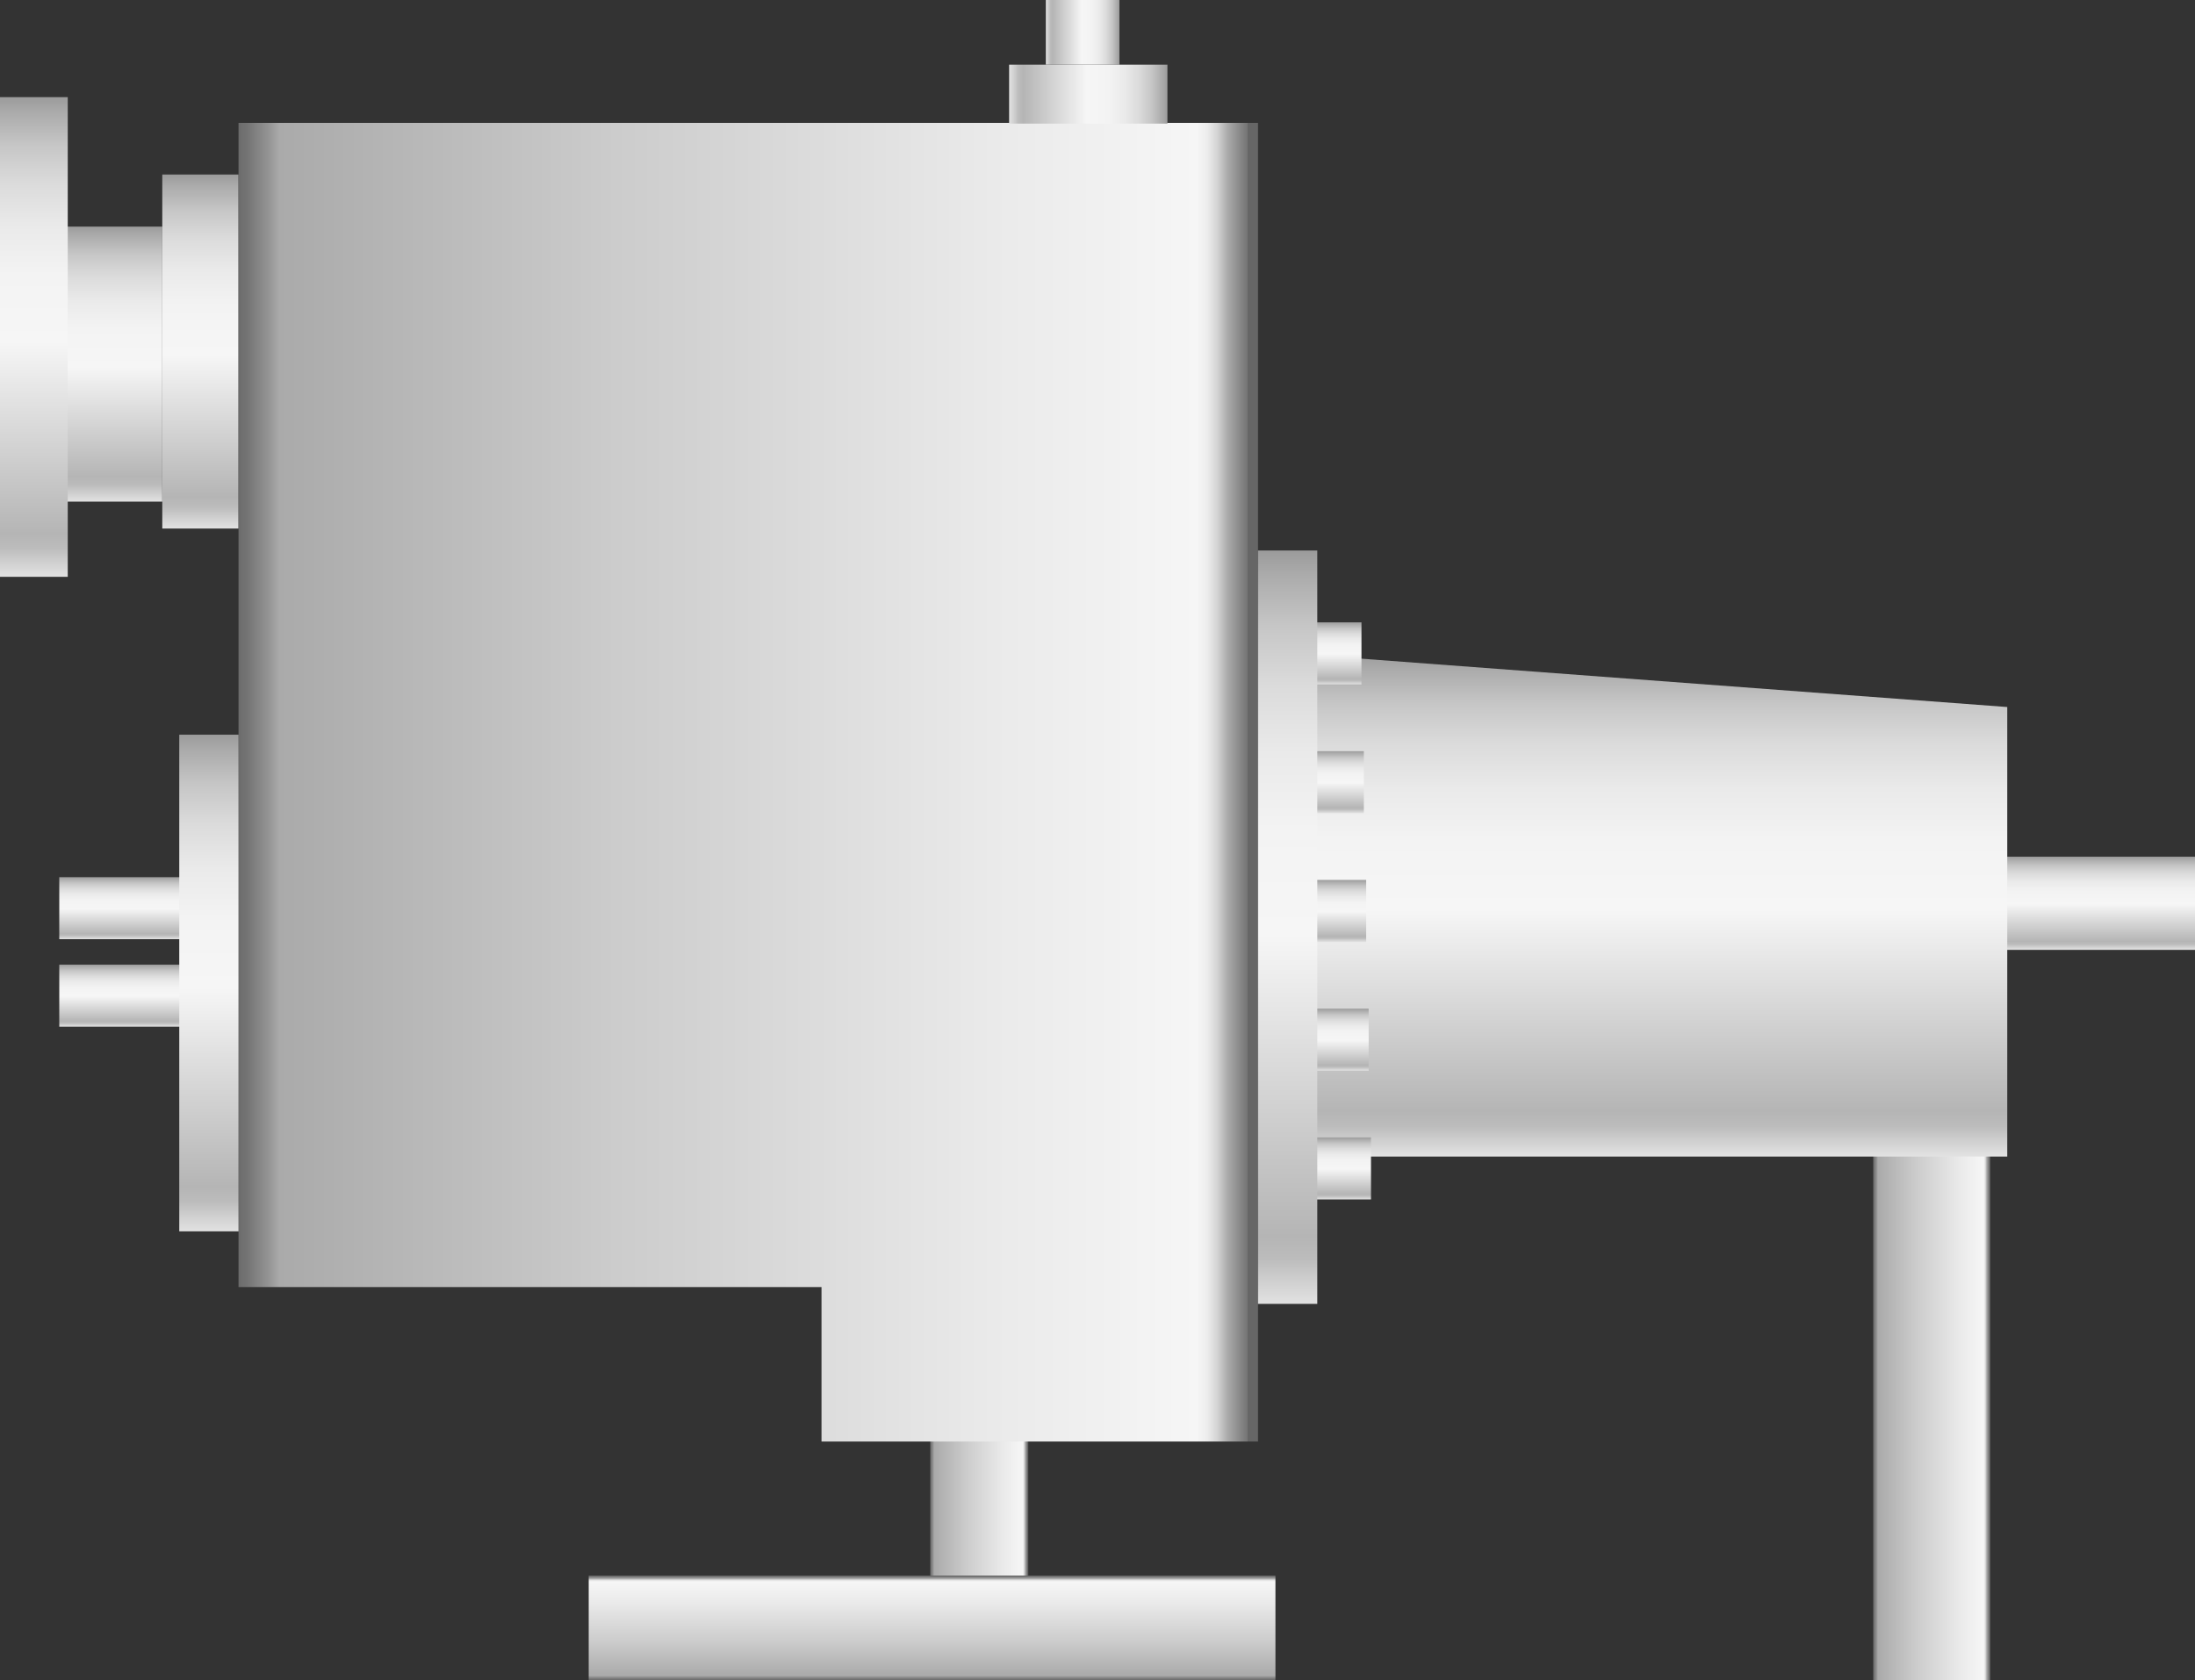 <svg xmlns="http://www.w3.org/2000/svg" xmlns:xlink="http://www.w3.org/1999/xlink" viewBox="0 0 150 114.84">
    <rect x="0" y="0" width="150" height="114.84" fill="#333333" stroke="none"/>
    <defs>
        <style>
            .cls-1 {
                fill: url(#未命名的渐变_74);
            }

            .cls-2 {
                fill: url(#未命名的渐变_74-2);
            }

            .cls-3 {
                fill: url(#未命名的渐变_105);
            }

            .cls-4 {
                fill: url(#未命名的渐变_105-2);
            }

            .cls-5 {
                fill: url(#未命名的渐变_105-3);
            }

            .cls-6 {
                fill: url(#未命名的渐变_74-3);
            }

            .cls-7 {
                fill: url(#未命名的渐变_74-4);
            }

            .cls-8 {
                fill: url(#未命名的渐变_105-4);
            }

            .cls-9 {
                fill: url(#未命名的渐变_105-5);
            }

            .cls-10 {
                fill: url(#未命名的渐变_105-6);
            }

            .cls-11 {
                fill: url(#未命名的渐变_105-7);
            }

            .cls-12 {
                fill: url(#未命名的渐变_105-8);
            }

            .cls-13 {
                fill: url(#未命名的渐变_105-9);
            }

            .cls-14 {
                fill: url(#未命名的渐变_105-10);
            }

            .cls-15 {
                fill: url(#未命名的渐变_105-11);
            }

            .cls-16 {
                fill: url(#未命名的渐变_105-12);
            }

            .cls-17 {
                fill: url(#未命名的渐变_105-13);
            }

            .cls-18 {
                fill: url(#未命名的渐变_105-14);
            }

            .cls-19 {
                fill: url(#未命名的渐变_105-15);
            }

            .cls-20 {
                fill: url(#未命名的渐变_105-16);
            }

            .cls-21 {
                opacity: 0.2;
            }
        </style>
        <linearGradient id="未命名的渐变_74" x1="63.57" y1="103.62" x2="70.27" y2="103.62" gradientUnits="userSpaceOnUse">
            <stop offset="0" stop-color="#6b6b6b" />
            <stop offset="0.01" stop-color="#767676" />
            <stop offset="0.03" stop-color="#959595" />
            <stop offset="0.04" stop-color="#aaa" />
            <stop offset="0.37" stop-color="#ccc" />
            <stop offset="0.74" stop-color="#eaeaea" />
            <stop offset="0.94" stop-color="#f6f6f6" />
            <stop offset="0.95" stop-color="#ededed" />
            <stop offset="0.96" stop-color="#d4d4d4" />
            <stop offset="0.97" stop-color="#ababab" />
            <stop offset="0.99" stop-color="#737373" />
            <stop offset="0.99" stop-color="#666" />
        </linearGradient>
        <linearGradient id="未命名的渐变_74-2" x1="63.69" y1="114.84" x2="63.69" y2="107.7" xlink:href="#未命名的渐变_74" />
        <linearGradient id="未命名的渐变_105" x1="6.23" y1="34.3" x2="6.23" y2="15.49" gradientUnits="userSpaceOnUse">
            <stop offset="0" stop-color="#e2e2e2" />
            <stop offset="0.03" stop-color="#d0d0d0" />
            <stop offset="0.06" stop-color="#bcbcbc" />
            <stop offset="0.09" stop-color="#b5b5b5" />
            <stop offset="0.49" stop-color="#f6f6f6" />
            <stop offset="0.63" stop-color="#f3f3f3" />
            <stop offset="0.73" stop-color="#eaeaea" />
            <stop offset="0.82" stop-color="#dbdbdb" />
            <stop offset="0.9" stop-color="#c6c6c6" />
            <stop offset="0.97" stop-color="#aaa" />
            <stop offset="1" stop-color="#9b9b9b" />
        </linearGradient>
        <linearGradient id="未命名的渐变_105-2" x1="13.7" y1="36.13" x2="13.7" y2="11.93" xlink:href="#未命名的渐变_105" />
        <linearGradient id="未命名的渐变_105-3" x1="2.32" y1="39.43" x2="2.32" y2="6.64" xlink:href="#未命名的渐变_105" />
        <linearGradient id="未命名的渐变_74-3" x1="16.3" y1="53.47" x2="85.97" y2="53.47" xlink:href="#未命名的渐变_74" />
        <linearGradient id="未命名的渐变_74-4" x1="128.01" y1="95.55" x2="136.01" y2="95.55" xlink:href="#未命名的渐变_74" />
        <linearGradient id="未命名的渐变_105-4" x1="71.47" y1="2.21" x2="76.5" y2="2.21" xlink:href="#未命名的渐变_105" />
        <linearGradient id="未命名的渐变_105-5" x1="141.99" y1="64.93" x2="141.99" y2="58.56" xlink:href="#未命名的渐变_105" />
        <linearGradient id="未命名的渐变_105-6" x1="68.96" y1="6.43" x2="79.78" y2="6.43" xlink:href="#未命名的渐变_105" />
        <linearGradient id="未命名的渐变_105-7" x1="112.72" y1="79.05" x2="112.72" y2="44.67" xlink:href="#未命名的渐变_105" />
        <linearGradient id="未命名的渐变_105-8" x1="9.79" y1="64.2" x2="9.79" y2="59.96" xlink:href="#未命名的渐变_105" />
        <linearGradient id="未命名的渐变_105-9" x1="89.86" y1="46.79" x2="89.86" y2="42.54" xlink:href="#未命名的渐变_105" />
        <linearGradient id="未命名的渐变_105-10" x1="90.02" y1="55.59" x2="90.02" y2="51.35" xlink:href="#未命名的渐变_105" />
        <linearGradient id="未命名的渐变_105-11" x1="90.18" y1="64.39" x2="90.18" y2="60.15" xlink:href="#未命名的渐变_105" />
        <linearGradient id="未命名的渐变_105-12" x1="90.34" y1="73.19" x2="90.34" y2="68.95" xlink:href="#未命名的渐变_105" />
        <linearGradient id="未命名的渐变_105-13" x1="90.5" y1="82" x2="90.5" y2="77.75" xlink:href="#未命名的渐变_105" />
        <linearGradient id="未命名的渐变_105-14" x1="9.79" y1="70.18" x2="9.79" y2="65.94" xlink:href="#未命名的渐变_105" />
        <linearGradient id="未命名的渐变_105-15" x1="14.28" y1="84.17" x2="14.28" y2="50.22" xlink:href="#未命名的渐变_105" />
        <linearGradient id="未命名的渐变_105-16" x1="87.99" y1="89.14" x2="87.99" y2="37.63" xlink:href="#未命名的渐变_105" />
    </defs>
    <title>IoT-pump（泵）</title>
    <g id="图层_26" data-name="图层 26">
        <rect class="cls-1" x="63.57" y="95.36" width="6.7" height="16.53" />
        <rect class="cls-2" x="40.23" y="107.7" width="46.93" height="7.14" />
        <rect class="cls-3" x="1.36" y="15.49" width="9.73" height="18.8" />
        <rect class="cls-4" x="11.09" y="11.93" width="5.21" height="24.2" />
        <rect class="cls-5" y="6.64" width="4.63" height="32.79" />
        <polygon class="cls-6"
            points="16.3 8.4 16.3 87.98 56.14 87.98 56.14 98.54 85.97 98.54 85.97 87.98 85.97 82.77 85.97 8.4 16.3 8.4" />
        <rect class="cls-7" x="128.01" y="76.27" width="8" height="38.58" />
        <rect class="cls-8" x="71.47" width="5.03" height="4.42" />
        <rect class="cls-9" x="133.98" y="58.56" width="16.02" height="6.37" />
        <rect class="cls-10" x="68.96" y="4.42" width="10.82" height="4.03" />
        <polygon class="cls-11" points="137.17 79.06 88.28 79.06 88.28 44.67 137.17 48.33 137.17 79.06" />
        <rect class="cls-12" x="4.05" y="59.96" width="11.48" height="4.24" />
        <rect class="cls-13" x="86.67" y="42.54" width="6.37" height="4.24" />
        <rect class="cls-14" x="86.83" y="51.35" width="6.37" height="4.24" />
        <rect class="cls-15" x="86.99" y="60.15" width="6.37" height="4.24" />
        <rect class="cls-16" x="87.16" y="68.95" width="6.37" height="4.24" />
        <rect class="cls-17" x="87.32" y="77.75" width="6.37" height="4.24" />
        <rect class="cls-18" x="4.05" y="65.94" width="11.48" height="4.24" />
        <rect class="cls-19" x="12.25" y="50.22" width="4.05" height="33.95" />
        <rect class="cls-20" x="85.97" y="37.63" width="4.05" height="51.5" />
    </g>
    
</svg>